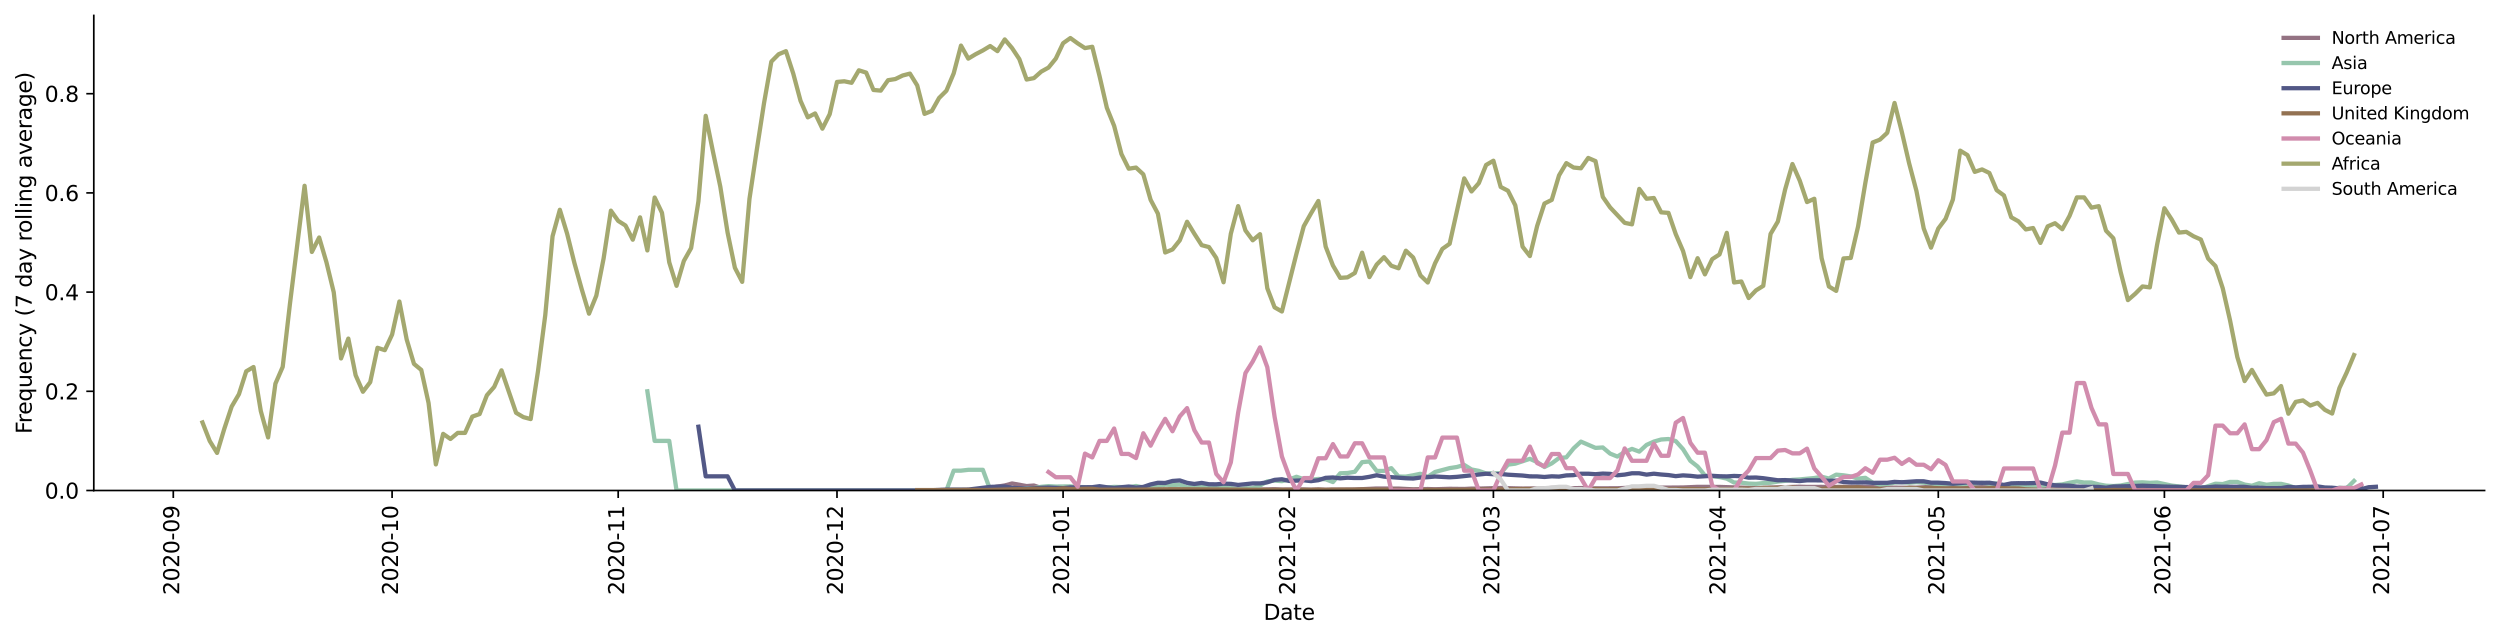 <?xml version="1.0" encoding="utf-8" standalone="no"?>
<!DOCTYPE svg PUBLIC "-//W3C//DTD SVG 1.1//EN"
  "http://www.w3.org/Graphics/SVG/1.1/DTD/svg11.dtd">
<svg height="298.621pt" version="1.1" viewBox="0 0 1166.981 298.621" width="1166.981pt" xmlns="http://www.w3.org/2000/svg" xmlns:xlink="http://www.w3.org/1999/xlink">
 <defs>
  <style type="text/css">*{stroke-linecap:butt;stroke-linejoin:round;}</style>
 </defs>
 <g id="figure_1">
  <g id="patch_1">
   <path d="M 0 298.621 
L 1166.981 298.621 
L 1166.981 0 
L 0 0 
z
" style="fill:#ffffff;"/>
  </g>
  <g id="axes_1">
   <g id="patch_2">
    <path d="M 43.781 228.96 
L 1159.781 228.96 
L 1159.781 7.2 
L 43.781 7.2 
z
" style="fill:#ffffff;"/>
   </g>
   <g id="matplotlib.axis_1">
    <g id="xtick_1">
     <g id="line2d_1">
      <defs>
       <path d="M 0 0 
L 0 3.5 
" id="m67d40abb5e" style="stroke:#000000;stroke-width:0.8;"/>
      </defs>
      <g>
       <use style="stroke:#000000;stroke-width:0.8;" x="80.89" xlink:href="#m67d40abb5e" y="228.96"/>
      </g>
     </g>
     <g id="text_1">
      <!-- 2020-09 -->
      <g transform="translate(83.65 277.743)rotate(-90)scale(0.1 -0.1)">
       <defs>
        <path d="M 1228 531 
L 3431 531 
L 3431 0 
L 469 0 
L 469 531 
Q 828 903 1448 1529 
Q 2069 2156 2228 2338 
Q 2531 2678 2651 2914 
Q 2772 3150 2772 3378 
Q 2772 3750 2511 3984 
Q 2250 4219 1831 4219 
Q 1534 4219 1204 4116 
Q 875 4013 500 3803 
L 500 4441 
Q 881 4594 1212 4672 
Q 1544 4750 1819 4750 
Q 2544 4750 2975 4387 
Q 3406 4025 3406 3419 
Q 3406 3131 3298 2873 
Q 3191 2616 2906 2266 
Q 2828 2175 2409 1742 
Q 1991 1309 1228 531 
z
" id="DejaVuSans-32" transform="scale(0.016)"/>
        <path d="M 2034 4250 
Q 1547 4250 1301 3770 
Q 1056 3291 1056 2328 
Q 1056 1369 1301 889 
Q 1547 409 2034 409 
Q 2525 409 2770 889 
Q 3016 1369 3016 2328 
Q 3016 3291 2770 3770 
Q 2525 4250 2034 4250 
z
M 2034 4750 
Q 2819 4750 3233 4129 
Q 3647 3509 3647 2328 
Q 3647 1150 3233 529 
Q 2819 -91 2034 -91 
Q 1250 -91 836 529 
Q 422 1150 422 2328 
Q 422 3509 836 4129 
Q 1250 4750 2034 4750 
z
" id="DejaVuSans-30" transform="scale(0.016)"/>
        <path d="M 313 2009 
L 1997 2009 
L 1997 1497 
L 313 1497 
L 313 2009 
z
" id="DejaVuSans-2d" transform="scale(0.016)"/>
        <path d="M 703 97 
L 703 672 
Q 941 559 1184 500 
Q 1428 441 1663 441 
Q 2288 441 2617 861 
Q 2947 1281 2994 2138 
Q 2813 1869 2534 1725 
Q 2256 1581 1919 1581 
Q 1219 1581 811 2004 
Q 403 2428 403 3163 
Q 403 3881 828 4315 
Q 1253 4750 1959 4750 
Q 2769 4750 3195 4129 
Q 3622 3509 3622 2328 
Q 3622 1225 3098 567 
Q 2575 -91 1691 -91 
Q 1453 -91 1209 -44 
Q 966 3 703 97 
z
M 1959 2075 
Q 2384 2075 2632 2365 
Q 2881 2656 2881 3163 
Q 2881 3666 2632 3958 
Q 2384 4250 1959 4250 
Q 1534 4250 1286 3958 
Q 1038 3666 1038 3163 
Q 1038 2656 1286 2365 
Q 1534 2075 1959 2075 
z
" id="DejaVuSans-39" transform="scale(0.016)"/>
       </defs>
       <use xlink:href="#DejaVuSans-32"/>
       <use x="63.623" xlink:href="#DejaVuSans-30"/>
       <use x="127.246" xlink:href="#DejaVuSans-32"/>
       <use x="190.869" xlink:href="#DejaVuSans-30"/>
       <use x="254.492" xlink:href="#DejaVuSans-2d"/>
       <use x="290.576" xlink:href="#DejaVuSans-30"/>
       <use x="354.199" xlink:href="#DejaVuSans-39"/>
      </g>
     </g>
    </g>
    <g id="xtick_2">
     <g id="line2d_2">
      <g>
       <use style="stroke:#000000;stroke-width:0.8;" x="183.026" xlink:href="#m67d40abb5e" y="228.96"/>
      </g>
     </g>
     <g id="text_2">
      <!-- 2020-10 -->
      <g transform="translate(185.785 277.743)rotate(-90)scale(0.1 -0.1)">
       <defs>
        <path d="M 794 531 
L 1825 531 
L 1825 4091 
L 703 3866 
L 703 4441 
L 1819 4666 
L 2450 4666 
L 2450 531 
L 3481 531 
L 3481 0 
L 794 0 
L 794 531 
z
" id="DejaVuSans-31" transform="scale(0.016)"/>
       </defs>
       <use xlink:href="#DejaVuSans-32"/>
       <use x="63.623" xlink:href="#DejaVuSans-30"/>
       <use x="127.246" xlink:href="#DejaVuSans-32"/>
       <use x="190.869" xlink:href="#DejaVuSans-30"/>
       <use x="254.492" xlink:href="#DejaVuSans-2d"/>
       <use x="290.576" xlink:href="#DejaVuSans-31"/>
       <use x="354.199" xlink:href="#DejaVuSans-30"/>
      </g>
     </g>
    </g>
    <g id="xtick_3">
     <g id="line2d_3">
      <g>
       <use style="stroke:#000000;stroke-width:0.8;" x="288.566" xlink:href="#m67d40abb5e" y="228.96"/>
      </g>
     </g>
     <g id="text_3">
      <!-- 2020-11 -->
      <g transform="translate(291.325 277.743)rotate(-90)scale(0.1 -0.1)">
       <use xlink:href="#DejaVuSans-32"/>
       <use x="63.623" xlink:href="#DejaVuSans-30"/>
       <use x="127.246" xlink:href="#DejaVuSans-32"/>
       <use x="190.869" xlink:href="#DejaVuSans-30"/>
       <use x="254.492" xlink:href="#DejaVuSans-2d"/>
       <use x="290.576" xlink:href="#DejaVuSans-31"/>
       <use x="354.199" xlink:href="#DejaVuSans-31"/>
      </g>
     </g>
    </g>
    <g id="xtick_4">
     <g id="line2d_4">
      <g>
       <use style="stroke:#000000;stroke-width:0.8;" x="390.701" xlink:href="#m67d40abb5e" y="228.96"/>
      </g>
     </g>
     <g id="text_4">
      <!-- 2020-12 -->
      <g transform="translate(393.461 277.743)rotate(-90)scale(0.1 -0.1)">
       <use xlink:href="#DejaVuSans-32"/>
       <use x="63.623" xlink:href="#DejaVuSans-30"/>
       <use x="127.246" xlink:href="#DejaVuSans-32"/>
       <use x="190.869" xlink:href="#DejaVuSans-30"/>
       <use x="254.492" xlink:href="#DejaVuSans-2d"/>
       <use x="290.576" xlink:href="#DejaVuSans-31"/>
       <use x="354.199" xlink:href="#DejaVuSans-32"/>
      </g>
     </g>
    </g>
    <g id="xtick_5">
     <g id="line2d_5">
      <g>
       <use style="stroke:#000000;stroke-width:0.8;" x="496.241" xlink:href="#m67d40abb5e" y="228.96"/>
      </g>
     </g>
     <g id="text_5">
      <!-- 2021-01 -->
      <g transform="translate(499.001 277.743)rotate(-90)scale(0.1 -0.1)">
       <use xlink:href="#DejaVuSans-32"/>
       <use x="63.623" xlink:href="#DejaVuSans-30"/>
       <use x="127.246" xlink:href="#DejaVuSans-32"/>
       <use x="190.869" xlink:href="#DejaVuSans-31"/>
       <use x="254.492" xlink:href="#DejaVuSans-2d"/>
       <use x="290.576" xlink:href="#DejaVuSans-30"/>
       <use x="354.199" xlink:href="#DejaVuSans-31"/>
      </g>
     </g>
    </g>
    <g id="xtick_6">
     <g id="line2d_6">
      <g>
       <use style="stroke:#000000;stroke-width:0.8;" x="601.781" xlink:href="#m67d40abb5e" y="228.96"/>
      </g>
     </g>
     <g id="text_6">
      <!-- 2021-02 -->
      <g transform="translate(604.541 277.743)rotate(-90)scale(0.1 -0.1)">
       <use xlink:href="#DejaVuSans-32"/>
       <use x="63.623" xlink:href="#DejaVuSans-30"/>
       <use x="127.246" xlink:href="#DejaVuSans-32"/>
       <use x="190.869" xlink:href="#DejaVuSans-31"/>
       <use x="254.492" xlink:href="#DejaVuSans-2d"/>
       <use x="290.576" xlink:href="#DejaVuSans-30"/>
       <use x="354.199" xlink:href="#DejaVuSans-32"/>
      </g>
     </g>
    </g>
    <g id="xtick_7">
     <g id="line2d_7">
      <g>
       <use style="stroke:#000000;stroke-width:0.8;" x="697.108" xlink:href="#m67d40abb5e" y="228.96"/>
      </g>
     </g>
     <g id="text_7">
      <!-- 2021-03 -->
      <g transform="translate(699.867 277.743)rotate(-90)scale(0.1 -0.1)">
       <defs>
        <path d="M 2597 2516 
Q 3050 2419 3304 2112 
Q 3559 1806 3559 1356 
Q 3559 666 3084 287 
Q 2609 -91 1734 -91 
Q 1441 -91 1130 -33 
Q 819 25 488 141 
L 488 750 
Q 750 597 1062 519 
Q 1375 441 1716 441 
Q 2309 441 2620 675 
Q 2931 909 2931 1356 
Q 2931 1769 2642 2001 
Q 2353 2234 1838 2234 
L 1294 2234 
L 1294 2753 
L 1863 2753 
Q 2328 2753 2575 2939 
Q 2822 3125 2822 3475 
Q 2822 3834 2567 4026 
Q 2313 4219 1838 4219 
Q 1578 4219 1281 4162 
Q 984 4106 628 3988 
L 628 4550 
Q 988 4650 1302 4700 
Q 1616 4750 1894 4750 
Q 2613 4750 3031 4423 
Q 3450 4097 3450 3541 
Q 3450 3153 3228 2886 
Q 3006 2619 2597 2516 
z
" id="DejaVuSans-33" transform="scale(0.016)"/>
       </defs>
       <use xlink:href="#DejaVuSans-32"/>
       <use x="63.623" xlink:href="#DejaVuSans-30"/>
       <use x="127.246" xlink:href="#DejaVuSans-32"/>
       <use x="190.869" xlink:href="#DejaVuSans-31"/>
       <use x="254.492" xlink:href="#DejaVuSans-2d"/>
       <use x="290.576" xlink:href="#DejaVuSans-30"/>
       <use x="354.199" xlink:href="#DejaVuSans-33"/>
      </g>
     </g>
    </g>
    <g id="xtick_8">
     <g id="line2d_8">
      <g>
       <use style="stroke:#000000;stroke-width:0.8;" x="802.648" xlink:href="#m67d40abb5e" y="228.96"/>
      </g>
     </g>
     <g id="text_8">
      <!-- 2021-04 -->
      <g transform="translate(805.407 277.743)rotate(-90)scale(0.1 -0.1)">
       <defs>
        <path d="M 2419 4116 
L 825 1625 
L 2419 1625 
L 2419 4116 
z
M 2253 4666 
L 3047 4666 
L 3047 1625 
L 3713 1625 
L 3713 1100 
L 3047 1100 
L 3047 0 
L 2419 0 
L 2419 1100 
L 313 1100 
L 313 1709 
L 2253 4666 
z
" id="DejaVuSans-34" transform="scale(0.016)"/>
       </defs>
       <use xlink:href="#DejaVuSans-32"/>
       <use x="63.623" xlink:href="#DejaVuSans-30"/>
       <use x="127.246" xlink:href="#DejaVuSans-32"/>
       <use x="190.869" xlink:href="#DejaVuSans-31"/>
       <use x="254.492" xlink:href="#DejaVuSans-2d"/>
       <use x="290.576" xlink:href="#DejaVuSans-30"/>
       <use x="354.199" xlink:href="#DejaVuSans-34"/>
      </g>
     </g>
    </g>
    <g id="xtick_9">
     <g id="line2d_9">
      <g>
       <use style="stroke:#000000;stroke-width:0.8;" x="904.783" xlink:href="#m67d40abb5e" y="228.96"/>
      </g>
     </g>
     <g id="text_9">
      <!-- 2021-05 -->
      <g transform="translate(907.542 277.743)rotate(-90)scale(0.1 -0.1)">
       <defs>
        <path d="M 691 4666 
L 3169 4666 
L 3169 4134 
L 1269 4134 
L 1269 2991 
Q 1406 3038 1543 3061 
Q 1681 3084 1819 3084 
Q 2600 3084 3056 2656 
Q 3513 2228 3513 1497 
Q 3513 744 3044 326 
Q 2575 -91 1722 -91 
Q 1428 -91 1123 -41 
Q 819 9 494 109 
L 494 744 
Q 775 591 1075 516 
Q 1375 441 1709 441 
Q 2250 441 2565 725 
Q 2881 1009 2881 1497 
Q 2881 1984 2565 2268 
Q 2250 2553 1709 2553 
Q 1456 2553 1204 2497 
Q 953 2441 691 2322 
L 691 4666 
z
" id="DejaVuSans-35" transform="scale(0.016)"/>
       </defs>
       <use xlink:href="#DejaVuSans-32"/>
       <use x="63.623" xlink:href="#DejaVuSans-30"/>
       <use x="127.246" xlink:href="#DejaVuSans-32"/>
       <use x="190.869" xlink:href="#DejaVuSans-31"/>
       <use x="254.492" xlink:href="#DejaVuSans-2d"/>
       <use x="290.576" xlink:href="#DejaVuSans-30"/>
       <use x="354.199" xlink:href="#DejaVuSans-35"/>
      </g>
     </g>
    </g>
    <g id="xtick_10">
     <g id="line2d_10">
      <g>
       <use style="stroke:#000000;stroke-width:0.8;" x="1010.323" xlink:href="#m67d40abb5e" y="228.96"/>
      </g>
     </g>
     <g id="text_10">
      <!-- 2021-06 -->
      <g transform="translate(1013.082 277.743)rotate(-90)scale(0.1 -0.1)">
       <defs>
        <path d="M 2113 2584 
Q 1688 2584 1439 2293 
Q 1191 2003 1191 1497 
Q 1191 994 1439 701 
Q 1688 409 2113 409 
Q 2538 409 2786 701 
Q 3034 994 3034 1497 
Q 3034 2003 2786 2293 
Q 2538 2584 2113 2584 
z
M 3366 4563 
L 3366 3988 
Q 3128 4100 2886 4159 
Q 2644 4219 2406 4219 
Q 1781 4219 1451 3797 
Q 1122 3375 1075 2522 
Q 1259 2794 1537 2939 
Q 1816 3084 2150 3084 
Q 2853 3084 3261 2657 
Q 3669 2231 3669 1497 
Q 3669 778 3244 343 
Q 2819 -91 2113 -91 
Q 1303 -91 875 529 
Q 447 1150 447 2328 
Q 447 3434 972 4092 
Q 1497 4750 2381 4750 
Q 2619 4750 2861 4703 
Q 3103 4656 3366 4563 
z
" id="DejaVuSans-36" transform="scale(0.016)"/>
       </defs>
       <use xlink:href="#DejaVuSans-32"/>
       <use x="63.623" xlink:href="#DejaVuSans-30"/>
       <use x="127.246" xlink:href="#DejaVuSans-32"/>
       <use x="190.869" xlink:href="#DejaVuSans-31"/>
       <use x="254.492" xlink:href="#DejaVuSans-2d"/>
       <use x="290.576" xlink:href="#DejaVuSans-30"/>
       <use x="354.199" xlink:href="#DejaVuSans-36"/>
      </g>
     </g>
    </g>
    <g id="xtick_11">
     <g id="line2d_11">
      <g>
       <use style="stroke:#000000;stroke-width:0.8;" x="1112.458" xlink:href="#m67d40abb5e" y="228.96"/>
      </g>
     </g>
     <g id="text_11">
      <!-- 2021-07 -->
      <g transform="translate(1115.218 277.743)rotate(-90)scale(0.1 -0.1)">
       <defs>
        <path d="M 525 4666 
L 3525 4666 
L 3525 4397 
L 1831 0 
L 1172 0 
L 2766 4134 
L 525 4134 
L 525 4666 
z
" id="DejaVuSans-37" transform="scale(0.016)"/>
       </defs>
       <use xlink:href="#DejaVuSans-32"/>
       <use x="63.623" xlink:href="#DejaVuSans-30"/>
       <use x="127.246" xlink:href="#DejaVuSans-32"/>
       <use x="190.869" xlink:href="#DejaVuSans-31"/>
       <use x="254.492" xlink:href="#DejaVuSans-2d"/>
       <use x="290.576" xlink:href="#DejaVuSans-30"/>
       <use x="354.199" xlink:href="#DejaVuSans-37"/>
      </g>
     </g>
    </g>
    <g id="text_12">
     <!-- Date -->
     <g transform="translate(589.83 289.341)scale(0.1 -0.1)">
      <defs>
       <path d="M 1259 4147 
L 1259 519 
L 2022 519 
Q 2988 519 3436 956 
Q 3884 1394 3884 2338 
Q 3884 3275 3436 3711 
Q 2988 4147 2022 4147 
L 1259 4147 
z
M 628 4666 
L 1925 4666 
Q 3281 4666 3915 4102 
Q 4550 3538 4550 2338 
Q 4550 1131 3912 565 
Q 3275 0 1925 0 
L 628 0 
L 628 4666 
z
" id="DejaVuSans-44" transform="scale(0.016)"/>
       <path d="M 2194 1759 
Q 1497 1759 1228 1600 
Q 959 1441 959 1056 
Q 959 750 1161 570 
Q 1363 391 1709 391 
Q 2188 391 2477 730 
Q 2766 1069 2766 1631 
L 2766 1759 
L 2194 1759 
z
M 3341 1997 
L 3341 0 
L 2766 0 
L 2766 531 
Q 2569 213 2275 61 
Q 1981 -91 1556 -91 
Q 1019 -91 701 211 
Q 384 513 384 1019 
Q 384 1609 779 1909 
Q 1175 2209 1959 2209 
L 2766 2209 
L 2766 2266 
Q 2766 2663 2505 2880 
Q 2244 3097 1772 3097 
Q 1472 3097 1187 3025 
Q 903 2953 641 2809 
L 641 3341 
Q 956 3463 1253 3523 
Q 1550 3584 1831 3584 
Q 2591 3584 2966 3190 
Q 3341 2797 3341 1997 
z
" id="DejaVuSans-61" transform="scale(0.016)"/>
       <path d="M 1172 4494 
L 1172 3500 
L 2356 3500 
L 2356 3053 
L 1172 3053 
L 1172 1153 
Q 1172 725 1289 603 
Q 1406 481 1766 481 
L 2356 481 
L 2356 0 
L 1766 0 
Q 1100 0 847 248 
Q 594 497 594 1153 
L 594 3053 
L 172 3053 
L 172 3500 
L 594 3500 
L 594 4494 
L 1172 4494 
z
" id="DejaVuSans-74" transform="scale(0.016)"/>
       <path d="M 3597 1894 
L 3597 1613 
L 953 1613 
Q 991 1019 1311 708 
Q 1631 397 2203 397 
Q 2534 397 2845 478 
Q 3156 559 3463 722 
L 3463 178 
Q 3153 47 2828 -22 
Q 2503 -91 2169 -91 
Q 1331 -91 842 396 
Q 353 884 353 1716 
Q 353 2575 817 3079 
Q 1281 3584 2069 3584 
Q 2775 3584 3186 3129 
Q 3597 2675 3597 1894 
z
M 3022 2063 
Q 3016 2534 2758 2815 
Q 2500 3097 2075 3097 
Q 1594 3097 1305 2825 
Q 1016 2553 972 2059 
L 3022 2063 
z
" id="DejaVuSans-65" transform="scale(0.016)"/>
      </defs>
      <use xlink:href="#DejaVuSans-44"/>
      <use x="77.002" xlink:href="#DejaVuSans-61"/>
      <use x="138.281" xlink:href="#DejaVuSans-74"/>
      <use x="177.49" xlink:href="#DejaVuSans-65"/>
     </g>
    </g>
   </g>
   <g id="matplotlib.axis_2">
    <g id="ytick_1">
     <g id="line2d_12">
      <defs>
       <path d="M 0 0 
L -3.5 0 
" id="m4c8df9daf9" style="stroke:#000000;stroke-width:0.8;"/>
      </defs>
      <g>
       <use style="stroke:#000000;stroke-width:0.8;" x="43.781" xlink:href="#m4c8df9daf9" y="228.96"/>
      </g>
     </g>
     <g id="text_13">
      <!-- 0.0 -->
      <g transform="translate(20.878 232.759)scale(0.1 -0.1)">
       <defs>
        <path d="M 684 794 
L 1344 794 
L 1344 0 
L 684 0 
L 684 794 
z
" id="DejaVuSans-2e" transform="scale(0.016)"/>
       </defs>
       <use xlink:href="#DejaVuSans-30"/>
       <use x="63.623" xlink:href="#DejaVuSans-2e"/>
       <use x="95.41" xlink:href="#DejaVuSans-30"/>
      </g>
     </g>
    </g>
    <g id="ytick_2">
     <g id="line2d_13">
      <g>
       <use style="stroke:#000000;stroke-width:0.8;" x="43.781" xlink:href="#m4c8df9daf9" y="182.654"/>
      </g>
     </g>
     <g id="text_14">
      <!-- 0.2 -->
      <g transform="translate(20.878 186.454)scale(0.1 -0.1)">
       <use xlink:href="#DejaVuSans-30"/>
       <use x="63.623" xlink:href="#DejaVuSans-2e"/>
       <use x="95.41" xlink:href="#DejaVuSans-32"/>
      </g>
     </g>
    </g>
    <g id="ytick_3">
     <g id="line2d_14">
      <g>
       <use style="stroke:#000000;stroke-width:0.8;" x="43.781" xlink:href="#m4c8df9daf9" y="136.349"/>
      </g>
     </g>
     <g id="text_15">
      <!-- 0.4 -->
      <g transform="translate(20.878 140.148)scale(0.1 -0.1)">
       <use xlink:href="#DejaVuSans-30"/>
       <use x="63.623" xlink:href="#DejaVuSans-2e"/>
       <use x="95.41" xlink:href="#DejaVuSans-34"/>
      </g>
     </g>
    </g>
    <g id="ytick_4">
     <g id="line2d_15">
      <g>
       <use style="stroke:#000000;stroke-width:0.8;" x="43.781" xlink:href="#m4c8df9daf9" y="90.043"/>
      </g>
     </g>
     <g id="text_16">
      <!-- 0.6 -->
      <g transform="translate(20.878 93.842)scale(0.1 -0.1)">
       <use xlink:href="#DejaVuSans-30"/>
       <use x="63.623" xlink:href="#DejaVuSans-2e"/>
       <use x="95.41" xlink:href="#DejaVuSans-36"/>
      </g>
     </g>
    </g>
    <g id="ytick_5">
     <g id="line2d_16">
      <g>
       <use style="stroke:#000000;stroke-width:0.8;" x="43.781" xlink:href="#m4c8df9daf9" y="43.737"/>
      </g>
     </g>
     <g id="text_17">
      <!-- 0.8 -->
      <g transform="translate(20.878 47.537)scale(0.1 -0.1)">
       <defs>
        <path d="M 2034 2216 
Q 1584 2216 1326 1975 
Q 1069 1734 1069 1313 
Q 1069 891 1326 650 
Q 1584 409 2034 409 
Q 2484 409 2743 651 
Q 3003 894 3003 1313 
Q 3003 1734 2745 1975 
Q 2488 2216 2034 2216 
z
M 1403 2484 
Q 997 2584 770 2862 
Q 544 3141 544 3541 
Q 544 4100 942 4425 
Q 1341 4750 2034 4750 
Q 2731 4750 3128 4425 
Q 3525 4100 3525 3541 
Q 3525 3141 3298 2862 
Q 3072 2584 2669 2484 
Q 3125 2378 3379 2068 
Q 3634 1759 3634 1313 
Q 3634 634 3220 271 
Q 2806 -91 2034 -91 
Q 1263 -91 848 271 
Q 434 634 434 1313 
Q 434 1759 690 2068 
Q 947 2378 1403 2484 
z
M 1172 3481 
Q 1172 3119 1398 2916 
Q 1625 2713 2034 2713 
Q 2441 2713 2670 2916 
Q 2900 3119 2900 3481 
Q 2900 3844 2670 4047 
Q 2441 4250 2034 4250 
Q 1625 4250 1398 4047 
Q 1172 3844 1172 3481 
z
" id="DejaVuSans-38" transform="scale(0.016)"/>
       </defs>
       <use xlink:href="#DejaVuSans-30"/>
       <use x="63.623" xlink:href="#DejaVuSans-2e"/>
       <use x="95.41" xlink:href="#DejaVuSans-38"/>
      </g>
     </g>
    </g>
    <g id="text_18">
     <!-- Frequency (7 day rolling average) -->
     <g transform="translate(14.798 202.529)rotate(-90)scale(0.1 -0.1)">
      <defs>
       <path d="M 628 4666 
L 3309 4666 
L 3309 4134 
L 1259 4134 
L 1259 2759 
L 3109 2759 
L 3109 2228 
L 1259 2228 
L 1259 0 
L 628 0 
L 628 4666 
z
" id="DejaVuSans-46" transform="scale(0.016)"/>
       <path d="M 2631 2963 
Q 2534 3019 2420 3045 
Q 2306 3072 2169 3072 
Q 1681 3072 1420 2755 
Q 1159 2438 1159 1844 
L 1159 0 
L 581 0 
L 581 3500 
L 1159 3500 
L 1159 2956 
Q 1341 3275 1631 3429 
Q 1922 3584 2338 3584 
Q 2397 3584 2469 3576 
Q 2541 3569 2628 3553 
L 2631 2963 
z
" id="DejaVuSans-72" transform="scale(0.016)"/>
       <path d="M 947 1747 
Q 947 1113 1208 752 
Q 1469 391 1925 391 
Q 2381 391 2643 752 
Q 2906 1113 2906 1747 
Q 2906 2381 2643 2742 
Q 2381 3103 1925 3103 
Q 1469 3103 1208 2742 
Q 947 2381 947 1747 
z
M 2906 525 
Q 2725 213 2448 61 
Q 2172 -91 1784 -91 
Q 1150 -91 751 415 
Q 353 922 353 1747 
Q 353 2572 751 3078 
Q 1150 3584 1784 3584 
Q 2172 3584 2448 3432 
Q 2725 3281 2906 2969 
L 2906 3500 
L 3481 3500 
L 3481 -1331 
L 2906 -1331 
L 2906 525 
z
" id="DejaVuSans-71" transform="scale(0.016)"/>
       <path d="M 544 1381 
L 544 3500 
L 1119 3500 
L 1119 1403 
Q 1119 906 1312 657 
Q 1506 409 1894 409 
Q 2359 409 2629 706 
Q 2900 1003 2900 1516 
L 2900 3500 
L 3475 3500 
L 3475 0 
L 2900 0 
L 2900 538 
Q 2691 219 2414 64 
Q 2138 -91 1772 -91 
Q 1169 -91 856 284 
Q 544 659 544 1381 
z
M 1991 3584 
L 1991 3584 
z
" id="DejaVuSans-75" transform="scale(0.016)"/>
       <path d="M 3513 2113 
L 3513 0 
L 2938 0 
L 2938 2094 
Q 2938 2591 2744 2837 
Q 2550 3084 2163 3084 
Q 1697 3084 1428 2787 
Q 1159 2491 1159 1978 
L 1159 0 
L 581 0 
L 581 3500 
L 1159 3500 
L 1159 2956 
Q 1366 3272 1645 3428 
Q 1925 3584 2291 3584 
Q 2894 3584 3203 3211 
Q 3513 2838 3513 2113 
z
" id="DejaVuSans-6e" transform="scale(0.016)"/>
       <path d="M 3122 3366 
L 3122 2828 
Q 2878 2963 2633 3030 
Q 2388 3097 2138 3097 
Q 1578 3097 1268 2742 
Q 959 2388 959 1747 
Q 959 1106 1268 751 
Q 1578 397 2138 397 
Q 2388 397 2633 464 
Q 2878 531 3122 666 
L 3122 134 
Q 2881 22 2623 -34 
Q 2366 -91 2075 -91 
Q 1284 -91 818 406 
Q 353 903 353 1747 
Q 353 2603 823 3093 
Q 1294 3584 2113 3584 
Q 2378 3584 2631 3529 
Q 2884 3475 3122 3366 
z
" id="DejaVuSans-63" transform="scale(0.016)"/>
       <path d="M 2059 -325 
Q 1816 -950 1584 -1140 
Q 1353 -1331 966 -1331 
L 506 -1331 
L 506 -850 
L 844 -850 
Q 1081 -850 1212 -737 
Q 1344 -625 1503 -206 
L 1606 56 
L 191 3500 
L 800 3500 
L 1894 763 
L 2988 3500 
L 3597 3500 
L 2059 -325 
z
" id="DejaVuSans-79" transform="scale(0.016)"/>
       <path id="DejaVuSans-20" transform="scale(0.016)"/>
       <path d="M 1984 4856 
Q 1566 4138 1362 3434 
Q 1159 2731 1159 2009 
Q 1159 1288 1364 580 
Q 1569 -128 1984 -844 
L 1484 -844 
Q 1016 -109 783 600 
Q 550 1309 550 2009 
Q 550 2706 781 3412 
Q 1013 4119 1484 4856 
L 1984 4856 
z
" id="DejaVuSans-28" transform="scale(0.016)"/>
       <path d="M 2906 2969 
L 2906 4863 
L 3481 4863 
L 3481 0 
L 2906 0 
L 2906 525 
Q 2725 213 2448 61 
Q 2172 -91 1784 -91 
Q 1150 -91 751 415 
Q 353 922 353 1747 
Q 353 2572 751 3078 
Q 1150 3584 1784 3584 
Q 2172 3584 2448 3432 
Q 2725 3281 2906 2969 
z
M 947 1747 
Q 947 1113 1208 752 
Q 1469 391 1925 391 
Q 2381 391 2643 752 
Q 2906 1113 2906 1747 
Q 2906 2381 2643 2742 
Q 2381 3103 1925 3103 
Q 1469 3103 1208 2742 
Q 947 2381 947 1747 
z
" id="DejaVuSans-64" transform="scale(0.016)"/>
       <path d="M 1959 3097 
Q 1497 3097 1228 2736 
Q 959 2375 959 1747 
Q 959 1119 1226 758 
Q 1494 397 1959 397 
Q 2419 397 2687 759 
Q 2956 1122 2956 1747 
Q 2956 2369 2687 2733 
Q 2419 3097 1959 3097 
z
M 1959 3584 
Q 2709 3584 3137 3096 
Q 3566 2609 3566 1747 
Q 3566 888 3137 398 
Q 2709 -91 1959 -91 
Q 1206 -91 779 398 
Q 353 888 353 1747 
Q 353 2609 779 3096 
Q 1206 3584 1959 3584 
z
" id="DejaVuSans-6f" transform="scale(0.016)"/>
       <path d="M 603 4863 
L 1178 4863 
L 1178 0 
L 603 0 
L 603 4863 
z
" id="DejaVuSans-6c" transform="scale(0.016)"/>
       <path d="M 603 3500 
L 1178 3500 
L 1178 0 
L 603 0 
L 603 3500 
z
M 603 4863 
L 1178 4863 
L 1178 4134 
L 603 4134 
L 603 4863 
z
" id="DejaVuSans-69" transform="scale(0.016)"/>
       <path d="M 2906 1791 
Q 2906 2416 2648 2759 
Q 2391 3103 1925 3103 
Q 1463 3103 1205 2759 
Q 947 2416 947 1791 
Q 947 1169 1205 825 
Q 1463 481 1925 481 
Q 2391 481 2648 825 
Q 2906 1169 2906 1791 
z
M 3481 434 
Q 3481 -459 3084 -895 
Q 2688 -1331 1869 -1331 
Q 1566 -1331 1297 -1286 
Q 1028 -1241 775 -1147 
L 775 -588 
Q 1028 -725 1275 -790 
Q 1522 -856 1778 -856 
Q 2344 -856 2625 -561 
Q 2906 -266 2906 331 
L 2906 616 
Q 2728 306 2450 153 
Q 2172 0 1784 0 
Q 1141 0 747 490 
Q 353 981 353 1791 
Q 353 2603 747 3093 
Q 1141 3584 1784 3584 
Q 2172 3584 2450 3431 
Q 2728 3278 2906 2969 
L 2906 3500 
L 3481 3500 
L 3481 434 
z
" id="DejaVuSans-67" transform="scale(0.016)"/>
       <path d="M 191 3500 
L 800 3500 
L 1894 563 
L 2988 3500 
L 3597 3500 
L 2284 0 
L 1503 0 
L 191 3500 
z
" id="DejaVuSans-76" transform="scale(0.016)"/>
       <path d="M 513 4856 
L 1013 4856 
Q 1481 4119 1714 3412 
Q 1947 2706 1947 2009 
Q 1947 1309 1714 600 
Q 1481 -109 1013 -844 
L 513 -844 
Q 928 -128 1133 580 
Q 1338 1288 1338 2009 
Q 1338 2731 1133 3434 
Q 928 4138 513 4856 
z
" id="DejaVuSans-29" transform="scale(0.016)"/>
      </defs>
      <use xlink:href="#DejaVuSans-46"/>
      <use x="50.27" xlink:href="#DejaVuSans-72"/>
      <use x="89.133" xlink:href="#DejaVuSans-65"/>
      <use x="150.656" xlink:href="#DejaVuSans-71"/>
      <use x="214.133" xlink:href="#DejaVuSans-75"/>
      <use x="277.512" xlink:href="#DejaVuSans-65"/>
      <use x="339.035" xlink:href="#DejaVuSans-6e"/>
      <use x="402.414" xlink:href="#DejaVuSans-63"/>
      <use x="457.395" xlink:href="#DejaVuSans-79"/>
      <use x="516.574" xlink:href="#DejaVuSans-20"/>
      <use x="548.361" xlink:href="#DejaVuSans-28"/>
      <use x="587.375" xlink:href="#DejaVuSans-37"/>
      <use x="650.998" xlink:href="#DejaVuSans-20"/>
      <use x="682.785" xlink:href="#DejaVuSans-64"/>
      <use x="746.262" xlink:href="#DejaVuSans-61"/>
      <use x="807.541" xlink:href="#DejaVuSans-79"/>
      <use x="866.721" xlink:href="#DejaVuSans-20"/>
      <use x="898.508" xlink:href="#DejaVuSans-72"/>
      <use x="937.371" xlink:href="#DejaVuSans-6f"/>
      <use x="998.553" xlink:href="#DejaVuSans-6c"/>
      <use x="1026.336" xlink:href="#DejaVuSans-6c"/>
      <use x="1054.119" xlink:href="#DejaVuSans-69"/>
      <use x="1081.902" xlink:href="#DejaVuSans-6e"/>
      <use x="1145.281" xlink:href="#DejaVuSans-67"/>
      <use x="1208.758" xlink:href="#DejaVuSans-20"/>
      <use x="1240.545" xlink:href="#DejaVuSans-61"/>
      <use x="1301.824" xlink:href="#DejaVuSans-76"/>
      <use x="1361.004" xlink:href="#DejaVuSans-65"/>
      <use x="1422.527" xlink:href="#DejaVuSans-72"/>
      <use x="1463.641" xlink:href="#DejaVuSans-61"/>
      <use x="1524.92" xlink:href="#DejaVuSans-67"/>
      <use x="1588.396" xlink:href="#DejaVuSans-65"/>
      <use x="1649.92" xlink:href="#DejaVuSans-29"/>
     </g>
    </g>
   </g>
   <g id="line2d_17">
    <path clip-path="url(#pd7688808b0)" d="M 465.601 227.14 
L 469.005 226.604 
L 472.41 225.678 
L 479.219 226.904 
L 482.623 226.643 
L 486.028 227.772 
L 489.432 228.698 
L 492.837 228.698 
L 496.241 228.586 
L 499.646 228.814 
L 509.859 228.756 
L 520.073 228.834 
L 526.882 228.691 
L 533.691 228.714 
L 540.5 228.681 
L 557.523 228.833 
L 571.141 228.687 
L 581.354 228.699 
L 594.972 228.376 
L 598.377 228.535 
L 608.59 228.489 
L 611.995 228.608 
L 615.399 228.515 
L 618.804 228.64 
L 632.422 228.522 
L 642.635 228.032 
L 652.849 228.075 
L 659.658 228.421 
L 666.467 228.274 
L 669.872 228.379 
L 676.681 228.174 
L 683.49 228.251 
L 686.894 228.076 
L 690.299 228.078 
L 700.512 227.773 
L 710.726 228.071 
L 720.939 227.964 
L 724.344 227.775 
L 727.748 227.764 
L 734.557 227.886 
L 737.962 227.817 
L 741.366 227.98 
L 754.984 227.921 
L 761.793 227.642 
L 765.198 227.624 
L 768.602 227.479 
L 775.412 227.634 
L 782.221 227.582 
L 785.625 227.55 
L 792.434 227.26 
L 802.648 227.299 
L 819.67 227.824 
L 840.097 227.2 
L 843.502 227.311 
L 850.311 227.281 
L 853.715 227.336 
L 863.929 227.205 
L 867.333 227.284 
L 870.738 227.223 
L 874.142 227.387 
L 877.547 227.35 
L 880.951 227.588 
L 887.761 227.688 
L 894.57 227.629 
L 901.379 227.265 
L 904.783 227.168 
L 921.806 227.406 
L 925.21 227.241 
L 945.637 227.87 
L 949.042 227.764 
L 952.446 227.465 
L 955.851 227.344 
L 966.064 227.361 
L 969.469 227.565 
L 972.873 227.58 
L 976.278 227.323 
L 979.682 227.548 
L 986.491 227.61 
L 989.896 227.755 
L 993.3 228.089 
L 1000.109 227.774 
L 1003.514 228.026 
L 1006.919 227.893 
L 1013.728 227.978 
L 1017.132 228.491 
L 1020.537 228.252 
L 1023.941 228.386 
L 1040.964 228.531 
L 1054.582 228.885 
L 1061.391 228.885 
L 1064.795 228.767 
L 1078.413 228.842 
L 1081.818 228.96 
L 1085.222 228.96 
L 1088.627 228.75 
L 1098.84 228.75 
L 1102.245 227.593 
L 1102.245 227.593 
" style="fill:none;stroke:#947383;stroke-linecap:square;stroke-width:2;"/>
   </g>
   <g id="line2d_18">
    <path clip-path="url(#pd7688808b0)" d="M 302.184 182.654 
L 305.588 205.807 
L 312.397 205.807 
L 315.802 228.96 
L 441.769 228.96 
L 445.174 219.699 
L 448.578 219.699 
L 451.983 219.31 
L 458.792 219.31 
L 462.196 228.571 
L 465.601 228.571 
L 469.005 228.96 
L 472.41 228.96 
L 475.814 228.366 
L 479.219 227.954 
L 482.623 227.834 
L 486.028 227.239 
L 489.432 226.922 
L 492.837 227.111 
L 499.646 227.028 
L 503.05 227.307 
L 506.455 227.398 
L 509.859 227.702 
L 513.264 228.167 
L 516.668 227.55 
L 520.073 227.28 
L 526.882 227.436 
L 530.286 226.86 
L 533.691 227.546 
L 537.095 226.809 
L 540.5 226.981 
L 543.904 226.259 
L 547.309 226.375 
L 550.714 226.262 
L 554.118 227.493 
L 557.523 227.123 
L 560.927 227.058 
L 564.332 227.413 
L 567.736 227.332 
L 571.141 227.424 
L 574.545 227.794 
L 577.95 228.383 
L 581.354 227.942 
L 584.759 227.885 
L 588.163 226.655 
L 591.568 224.732 
L 594.972 224.343 
L 598.377 224.593 
L 601.781 223.822 
L 605.186 222.553 
L 608.59 223.681 
L 611.995 223.933 
L 615.399 223.567 
L 618.804 223.729 
L 622.208 225.016 
L 625.613 220.924 
L 629.017 220.794 
L 632.422 220.223 
L 635.826 215.739 
L 639.231 215.412 
L 642.635 219.838 
L 646.04 219.827 
L 649.444 218.536 
L 652.849 222.455 
L 656.253 222.47 
L 659.658 221.866 
L 663.063 221.146 
L 666.467 222.584 
L 669.872 220.314 
L 676.681 218.51 
L 680.085 217.99 
L 683.49 217.035 
L 686.894 219.142 
L 690.299 219.804 
L 693.703 221.03 
L 697.108 220.873 
L 700.512 220.974 
L 703.917 216.879 
L 707.321 216.433 
L 714.13 214.185 
L 717.535 215.686 
L 720.939 217.996 
L 724.344 216.298 
L 727.748 213.791 
L 731.153 213.49 
L 734.557 209.281 
L 737.962 206.145 
L 744.771 209.073 
L 748.175 208.871 
L 751.58 211.736 
L 754.984 213.119 
L 758.389 211 
L 761.793 209.542 
L 765.198 210.806 
L 768.602 207.673 
L 772.007 206.136 
L 775.412 205.159 
L 778.816 204.935 
L 782.221 205.888 
L 785.625 209.668 
L 789.03 215.089 
L 792.434 217.765 
L 795.839 221.925 
L 802.648 222.682 
L 806.052 223.416 
L 809.457 225.237 
L 812.861 225.314 
L 816.266 225.725 
L 819.67 225.854 
L 823.075 225.5 
L 826.479 225.352 
L 829.884 224.788 
L 833.288 224.452 
L 836.693 223.986 
L 840.097 223.783 
L 846.906 223.142 
L 850.311 222.547 
L 853.715 223.366 
L 857.12 221.555 
L 860.524 221.87 
L 863.929 222.382 
L 867.333 223.41 
L 870.738 223.048 
L 874.142 225.3 
L 877.547 226.165 
L 880.951 225.929 
L 884.356 225.27 
L 887.761 225.016 
L 891.165 225.344 
L 894.57 225.06 
L 901.379 225.597 
L 904.783 226.121 
L 914.997 226.085 
L 925.21 225.422 
L 928.615 225.782 
L 932.019 225.724 
L 935.424 226.729 
L 938.828 227.166 
L 942.233 227.289 
L 945.637 226.79 
L 949.042 227.24 
L 952.446 226.92 
L 955.851 226.337 
L 959.255 226.4 
L 962.66 226.126 
L 966.064 225.329 
L 969.469 224.726 
L 972.873 225.231 
L 976.278 225.23 
L 979.682 226.119 
L 983.087 226.728 
L 986.491 226.887 
L 989.896 226.631 
L 996.705 225.25 
L 1000.109 225.142 
L 1003.514 225.382 
L 1006.919 225.225 
L 1013.728 226.666 
L 1020.537 227.468 
L 1023.941 227.643 
L 1027.346 228.057 
L 1034.155 225.794 
L 1037.559 225.963 
L 1040.964 224.959 
L 1044.368 224.959 
L 1047.773 226.199 
L 1051.177 226.741 
L 1054.582 225.569 
L 1057.986 226.275 
L 1061.391 225.862 
L 1064.795 225.862 
L 1068.2 226.633 
L 1071.604 227.806 
L 1075.009 228.547 
L 1078.413 228.698 
L 1081.818 228.434 
L 1088.627 228.434 
L 1092.031 227.635 
L 1095.436 227.897 
L 1098.84 224.506 
L 1098.84 224.506 
" style="fill:none;stroke:#96c6ad;stroke-linecap:square;stroke-width:2;"/>
   </g>
   <g id="line2d_19">
    <path clip-path="url(#pd7688808b0)" d="M 326.016 199.192 
L 329.42 222.345 
L 339.634 222.345 
L 343.038 228.96 
L 431.556 228.96 
L 441.769 228.556 
L 451.983 228.528 
L 462.196 227.282 
L 469.005 227.061 
L 472.41 227.722 
L 479.219 228.097 
L 486.028 227.702 
L 489.432 227.57 
L 496.241 227.879 
L 499.646 227.522 
L 509.859 227.415 
L 513.264 226.955 
L 516.668 227.454 
L 520.073 227.763 
L 526.882 227.103 
L 530.286 227.611 
L 533.691 227.293 
L 537.095 226.128 
L 540.5 225.356 
L 543.904 225.45 
L 547.309 224.509 
L 550.714 224.264 
L 554.118 225.39 
L 557.523 225.91 
L 560.927 225.422 
L 564.332 226.045 
L 567.736 226.084 
L 571.141 225.772 
L 574.545 225.868 
L 577.95 226.364 
L 584.759 225.656 
L 588.163 225.66 
L 591.568 225.137 
L 594.972 224.002 
L 598.377 223.714 
L 601.781 224.502 
L 608.59 224.199 
L 611.995 224.584 
L 615.399 224.151 
L 618.804 223.05 
L 622.208 222.879 
L 625.613 223.28 
L 629.017 222.985 
L 632.422 223.135 
L 635.826 223.125 
L 639.231 222.576 
L 642.635 221.846 
L 646.04 222.484 
L 656.253 223.244 
L 659.658 223.377 
L 663.063 222.91 
L 666.467 222.742 
L 669.872 222.435 
L 676.681 222.797 
L 680.085 222.592 
L 693.703 221.14 
L 697.108 221.366 
L 700.512 221.241 
L 703.917 221.583 
L 710.726 221.982 
L 714.13 222.36 
L 717.535 222.388 
L 720.939 222.645 
L 724.344 222.339 
L 727.748 222.472 
L 731.153 221.917 
L 734.557 221.786 
L 737.962 221.123 
L 741.366 221.127 
L 744.771 221.354 
L 748.175 221.07 
L 751.58 221.202 
L 754.984 221.852 
L 758.389 221.539 
L 761.793 220.915 
L 765.198 220.93 
L 768.602 221.552 
L 772.007 221.12 
L 775.412 221.498 
L 778.816 221.757 
L 782.221 222.261 
L 785.625 221.904 
L 789.03 222.114 
L 792.434 222.497 
L 799.243 222.108 
L 802.648 222.307 
L 806.052 222.383 
L 809.457 222.17 
L 812.861 222.3 
L 816.266 222.977 
L 819.67 222.905 
L 823.075 223.219 
L 829.884 224.178 
L 833.288 224.105 
L 840.097 224.554 
L 843.502 224.213 
L 850.311 224.236 
L 853.715 224.435 
L 857.12 224.366 
L 860.524 224.996 
L 863.929 225.191 
L 867.333 225.238 
L 870.738 225.17 
L 874.142 225.39 
L 880.951 225.37 
L 884.356 224.936 
L 887.761 225.124 
L 894.57 224.654 
L 897.974 224.667 
L 901.379 225.294 
L 904.783 225.318 
L 908.188 225.501 
L 911.592 225.809 
L 918.401 225.193 
L 925.21 225.387 
L 928.615 225.322 
L 932.019 225.899 
L 935.424 226.343 
L 938.828 225.632 
L 942.233 225.54 
L 945.637 225.577 
L 949.042 225.494 
L 952.446 225.254 
L 955.851 226.064 
L 959.255 226.527 
L 966.064 226.705 
L 969.469 227.141 
L 979.682 227.315 
L 983.087 227.65 
L 986.491 227.118 
L 993.3 226.969 
L 1000.109 226.713 
L 1010.323 227.132 
L 1027.346 227.516 
L 1030.75 227.447 
L 1034.155 227.123 
L 1037.559 227.221 
L 1040.964 227.177 
L 1047.773 227.257 
L 1051.177 227.678 
L 1054.582 227.607 
L 1057.986 227.861 
L 1064.795 227.84 
L 1068.2 227.284 
L 1071.604 227.495 
L 1075.009 227.278 
L 1078.413 227.239 
L 1081.818 227.05 
L 1085.222 227.561 
L 1088.627 227.66 
L 1092.031 227.988 
L 1095.436 227.768 
L 1098.84 228.34 
L 1102.245 228.348 
L 1105.649 227.433 
L 1109.054 227.228 
L 1109.054 227.228 
" style="fill:none;stroke:#525886;stroke-linecap:square;stroke-width:2;"/>
   </g>
   <g id="line2d_20">
    <path clip-path="url(#pd7688808b0)" d="M 428.151 228.766 
L 434.96 228.771 
L 451.983 228.668 
L 458.792 228.775 
L 475.814 228.332 
L 479.219 228.388 
L 482.623 228.144 
L 492.837 228.348 
L 496.241 228.003 
L 499.646 228.258 
L 503.05 228.315 
L 506.455 228.18 
L 509.859 228.183 
L 513.264 228.561 
L 530.286 228.569 
L 547.309 228.348 
L 591.568 228.656 
L 611.995 228.639 
L 615.399 228.548 
L 618.804 228.645 
L 622.208 228.529 
L 632.422 228.534 
L 635.826 228.448 
L 656.253 228.712 
L 680.085 228.644 
L 703.917 228.388 
L 710.726 228.266 
L 717.535 228.286 
L 720.939 228.565 
L 724.344 228.685 
L 734.557 228.614 
L 744.771 228.271 
L 748.175 228.37 
L 754.984 228.349 
L 761.793 228.257 
L 765.198 228.189 
L 772.007 228.253 
L 775.412 228.155 
L 778.816 228.287 
L 789.03 228.253 
L 795.839 228.405 
L 802.648 228.388 
L 806.052 228.354 
L 812.861 228.031 
L 819.67 228.09 
L 823.075 227.775 
L 829.884 227.709 
L 833.288 227.468 
L 836.693 227.528 
L 840.097 227.92 
L 846.906 228.052 
L 850.311 228.317 
L 853.715 227.703 
L 860.524 227.45 
L 863.929 227.635 
L 867.333 227.463 
L 870.738 227.929 
L 877.547 228.28 
L 880.951 228.115 
L 884.356 228.254 
L 887.761 228.187 
L 891.165 227.73 
L 894.57 227.885 
L 901.379 227.762 
L 908.188 228.007 
L 911.592 227.877 
L 914.997 228.019 
L 921.806 227.87 
L 925.21 228.133 
L 928.615 227.886 
L 932.019 227.815 
L 938.828 227.988 
L 942.233 228.008 
L 945.637 228.423 
L 955.851 228.74 
L 966.064 228.899 
L 983.087 228.832 
L 986.491 228.71 
L 1000.109 228.791 
L 1003.514 228.913 
L 1034.155 228.839 
L 1054.582 228.857 
L 1064.795 228.96 
L 1088.627 228.908 
L 1088.627 228.908 
" style="fill:none;stroke:#937252;stroke-linecap:square;stroke-width:2;"/>
   </g>
   <g id="line2d_21">
    <path clip-path="url(#pd7688808b0)" d="M 489.432 220.34 
L 492.837 222.769 
L 499.646 222.769 
L 503.05 227.179 
L 506.455 211.744 
L 509.859 213.525 
L 513.264 205.807 
L 516.668 205.807 
L 520.073 200.019 
L 523.477 211.892 
L 526.882 211.892 
L 530.286 213.822 
L 533.691 202.245 
L 537.095 208.033 
L 540.5 201.305 
L 543.904 195.517 
L 547.309 201.305 
L 550.714 194.359 
L 554.118 190.501 
L 557.523 200.791 
L 560.927 206.579 
L 564.332 206.579 
L 567.736 221.242 
L 571.141 225.101 
L 574.545 215.84 
L 577.95 192.687 
L 581.354 174.165 
L 584.759 168.763 
L 588.163 162.148 
L 591.568 171.409 
L 594.972 194.562 
L 598.377 213.084 
L 601.781 222.345 
L 605.186 228.96 
L 608.59 223.172 
L 611.995 223.172 
L 615.399 213.911 
L 618.804 213.911 
L 622.208 207.296 
L 625.613 213.084 
L 629.017 213.084 
L 632.422 206.91 
L 635.826 206.91 
L 639.231 213.525 
L 646.04 213.525 
L 649.444 228.96 
L 663.063 228.96 
L 666.467 213.525 
L 669.872 213.525 
L 673.276 204.264 
L 680.085 204.264 
L 683.49 219.699 
L 686.894 219.699 
L 690.299 228.96 
L 697.108 228.96 
L 700.512 221.242 
L 703.917 215.068 
L 710.726 215.068 
L 714.13 208.453 
L 717.535 216.171 
L 720.939 217.714 
L 724.344 211.926 
L 727.748 211.926 
L 731.153 218.541 
L 734.557 218.541 
L 737.962 223.172 
L 741.366 228.96 
L 744.771 223.172 
L 751.58 223.172 
L 754.984 219.61 
L 758.389 209.32 
L 761.793 215.108 
L 768.602 215.108 
L 772.007 207.093 
L 775.412 212.753 
L 778.816 212.753 
L 782.221 197.318 
L 785.625 195.113 
L 789.03 206.689 
L 792.434 211.32 
L 795.839 211.32 
L 799.243 226.755 
L 802.648 228.96 
L 809.457 228.96 
L 812.861 223.172 
L 816.266 219.61 
L 819.67 213.822 
L 826.479 213.822 
L 829.884 210.349 
L 833.288 210.052 
L 836.693 211.63 
L 840.097 211.63 
L 843.502 209.425 
L 846.906 218.687 
L 850.311 222.545 
L 853.715 226.755 
L 860.524 222.646 
L 863.929 222.646 
L 867.333 221.458 
L 870.738 218.564 
L 874.142 220.669 
L 877.547 214.588 
L 880.951 214.588 
L 884.356 213.671 
L 887.761 216.565 
L 891.165 214.36 
L 894.57 216.933 
L 897.974 216.933 
L 901.379 219.037 
L 904.783 214.828 
L 908.188 217.033 
L 911.592 224.75 
L 918.401 224.75 
L 921.806 228.96 
L 932.019 228.96 
L 935.424 218.67 
L 949.042 218.67 
L 952.446 228.96 
L 955.851 228.96 
L 959.255 217.384 
L 962.66 201.948 
L 966.064 201.948 
L 969.469 178.796 
L 972.873 178.796 
L 976.278 190.372 
L 979.682 198.09 
L 983.087 198.09 
L 986.491 221.242 
L 993.3 221.242 
L 996.705 228.96 
L 1020.537 228.96 
L 1023.941 225.398 
L 1027.346 225.398 
L 1030.75 221.836 
L 1034.155 198.683 
L 1037.559 198.683 
L 1040.964 202.245 
L 1044.368 202.245 
L 1047.773 198.09 
L 1051.177 209.666 
L 1054.582 209.666 
L 1057.986 205.456 
L 1061.391 197.037 
L 1064.795 195.494 
L 1068.2 207.07 
L 1071.604 207.07 
L 1075.009 211.28 
L 1078.413 219.699 
L 1081.818 228.96 
L 1088.627 228.96 
L 1092.031 227.802 
L 1098.84 227.802 
L 1102.245 226.149 
L 1102.245 226.149 
" style="fill:none;stroke:#d18cad;stroke-linecap:square;stroke-width:2;"/>
   </g>
   <g id="line2d_22">
    <path clip-path="url(#pd7688808b0)" d="M 94.509 197.189 
L 97.913 205.871 
L 101.318 211.414 
L 104.722 200.095 
L 108.127 189.805 
L 111.531 184.017 
L 114.936 173.331 
L 118.34 171.325 
L 121.745 191.906 
L 125.149 204.184 
L 128.554 179.101 
L 131.958 171.265 
L 135.363 141.681 
L 142.172 86.729 
L 145.576 117.599 
L 148.981 110.864 
L 152.385 122.441 
L 155.79 136.449 
L 159.194 167.319 
L 162.599 158.058 
L 166.003 175.144 
L 169.408 182.862 
L 172.812 178.387 
L 176.217 162.358 
L 179.621 163.448 
L 183.026 156.184 
L 186.43 140.749 
L 189.835 158.454 
L 193.239 169.852 
L 196.644 172.681 
L 200.048 188.116 
L 203.453 216.781 
L 206.858 202.534 
L 210.262 204.905 
L 213.667 202.077 
L 217.071 202.077 
L 220.476 194.459 
L 223.88 193.272 
L 227.285 184.506 
L 230.689 180.597 
L 234.094 172.88 
L 240.903 192.69 
L 244.307 194.711 
L 247.712 195.614 
L 251.116 173.369 
L 254.521 147.129 
L 257.925 110.298 
L 261.33 97.93 
L 264.734 109.107 
L 268.139 122.8 
L 271.543 135.008 
L 274.948 146.416 
L 278.352 138.02 
L 281.757 120.655 
L 285.161 98.337 
L 288.566 103.108 
L 291.97 105.269 
L 295.375 111.884 
L 298.779 101.465 
L 302.184 116.9 
L 305.588 92.204 
L 308.993 99.304 
L 312.397 122.457 
L 315.802 133.402 
L 319.207 121.826 
L 322.611 115.792 
L 326.016 93.99 
L 329.42 54.071 
L 332.825 70.909 
L 336.229 87.116 
L 339.634 108.585 
L 343.038 124.985 
L 346.443 131.564 
L 349.847 92.818 
L 353.252 70.041 
L 356.656 48.046 
L 360.061 28.752 
L 363.465 25.32 
L 366.87 23.888 
L 370.274 34.317 
L 373.679 47.051 
L 377.083 54.769 
L 380.488 52.953 
L 383.892 60.055 
L 387.297 53.302 
L 390.701 38.252 
L 394.106 37.944 
L 397.51 38.645 
L 400.915 32.824 
L 404.319 33.89 
L 407.724 41.994 
L 411.128 42.302 
L 414.533 37.445 
L 417.937 36.896 
L 421.342 35.251 
L 424.746 34.361 
L 428.151 39.873 
L 431.556 53.15 
L 434.96 51.784 
L 438.365 45.723 
L 441.769 42.349 
L 445.174 34.263 
L 448.578 21.284 
L 451.983 27.366 
L 455.387 25.324 
L 458.792 23.549 
L 462.196 21.491 
L 465.601 23.865 
L 469.005 18.405 
L 472.41 22.431 
L 475.814 27.581 
L 479.219 37.122 
L 482.623 36.463 
L 486.028 33.434 
L 489.432 31.545 
L 492.837 27.358 
L 496.241 20.177 
L 499.646 17.76 
L 503.05 20.23 
L 506.455 22.456 
L 509.859 21.832 
L 513.264 35.535 
L 516.668 50.321 
L 520.073 58.764 
L 523.477 71.894 
L 526.882 78.753 
L 530.286 78.22 
L 533.691 81.382 
L 537.095 93.27 
L 540.5 99.727 
L 543.904 117.864 
L 547.309 116.445 
L 550.714 112.178 
L 554.118 103.521 
L 557.523 109.127 
L 560.927 114.433 
L 564.332 115.335 
L 567.736 120.412 
L 571.141 131.753 
L 574.545 109.093 
L 577.95 96.223 
L 581.354 107.553 
L 584.759 112.158 
L 588.163 109.312 
L 591.568 134.557 
L 594.972 143.463 
L 598.377 145.4 
L 605.186 118.381 
L 608.59 105.604 
L 611.995 99.564 
L 615.399 93.811 
L 618.804 115.105 
L 622.208 123.933 
L 625.613 129.706 
L 629.017 129.465 
L 632.422 127.438 
L 635.826 117.969 
L 639.231 129.334 
L 642.635 123.491 
L 646.04 120.051 
L 649.444 124.048 
L 652.849 125.232 
L 656.253 117.023 
L 659.658 120.201 
L 663.063 128.58 
L 666.467 131.864 
L 669.872 122.91 
L 673.276 116.198 
L 676.681 113.792 
L 683.49 83.272 
L 686.894 89.365 
L 690.299 85.491 
L 693.703 77.002 
L 697.108 75.026 
L 700.512 87.261 
L 703.917 89.042 
L 707.321 95.852 
L 710.726 115.146 
L 714.13 119.527 
L 717.535 105.476 
L 720.939 95.013 
L 724.344 93.303 
L 727.748 81.869 
L 731.153 76.145 
L 734.557 78.21 
L 737.962 78.557 
L 741.366 73.729 
L 744.771 75.205 
L 748.175 91.91 
L 751.58 96.806 
L 758.389 104.024 
L 761.793 104.721 
L 765.198 88.177 
L 768.602 92.78 
L 772.007 92.426 
L 775.412 99.117 
L 778.816 99.374 
L 782.221 109.272 
L 785.625 117.164 
L 789.03 129.356 
L 792.434 120.535 
L 795.839 128.069 
L 799.243 120.977 
L 802.648 118.772 
L 806.052 108.706 
L 809.457 131.859 
L 812.861 131.399 
L 816.266 139.117 
L 819.67 135.555 
L 823.075 133.43 
L 826.479 109.213 
L 829.884 103.424 
L 833.288 88.443 
L 836.693 76.57 
L 840.097 84.287 
L 843.502 94.321 
L 846.906 92.778 
L 850.311 120.493 
L 853.715 133.723 
L 857.12 135.781 
L 860.524 120.638 
L 863.929 120.4 
L 867.333 105.737 
L 870.738 85.34 
L 874.142 66.519 
L 877.547 65.164 
L 880.951 61.984 
L 884.356 48.072 
L 887.761 61.594 
L 891.165 76.221 
L 894.57 89.106 
L 897.974 106.636 
L 901.379 115.594 
L 904.783 106.665 
L 908.188 102.143 
L 911.592 93.139 
L 914.997 70.323 
L 918.401 72.401 
L 921.806 80.228 
L 925.21 79.086 
L 928.615 80.742 
L 932.019 88.75 
L 935.424 91.24 
L 938.828 101.42 
L 942.233 103.341 
L 945.637 107.097 
L 949.042 106.443 
L 952.446 113.389 
L 955.851 105.671 
L 959.255 104.201 
L 962.66 106.998 
L 966.064 100.738 
L 969.469 92.155 
L 972.873 92.155 
L 976.278 96.932 
L 979.682 96.231 
L 983.087 107.699 
L 986.491 111.216 
L 989.896 126.959 
L 993.3 140.079 
L 996.705 137.129 
L 1000.109 133.711 
L 1003.514 134.148 
L 1006.919 114.229 
L 1010.323 97.206 
L 1013.728 102.43 
L 1017.132 108.566 
L 1020.537 108.231 
L 1023.941 110.301 
L 1027.346 111.808 
L 1030.75 120.705 
L 1034.155 124.167 
L 1037.559 134.569 
L 1040.964 149.536 
L 1044.368 166.665 
L 1047.773 177.876 
L 1051.177 172.688 
L 1054.582 178.651 
L 1057.986 184.192 
L 1061.391 183.607 
L 1064.795 180.211 
L 1068.2 193.111 
L 1071.604 187.606 
L 1075.009 186.907 
L 1078.413 189.296 
L 1081.818 188.061 
L 1085.222 191.303 
L 1088.627 193.036 
L 1092.031 181.119 
L 1095.436 173.843 
L 1098.84 165.739 
L 1098.84 165.739 
" style="fill:none;stroke:#a4a86f;stroke-linecap:square;stroke-width:2;"/>
   </g>
   <g id="line2d_23">
    <path clip-path="url(#pd7688808b0)" d="M 697.108 220.728 
L 700.512 223.815 
L 703.917 228.96 
L 707.321 228.96 
L 710.726 228.96 
L 714.13 228.96 
L 717.535 227.883 
L 720.939 227.883 
L 724.344 227.592 
L 727.748 227.236 
L 731.153 227.236 
L 734.557 228.313 
L 737.962 228.313 
L 741.366 228.604 
L 744.771 228.96 
L 748.175 228.96 
L 751.58 228.96 
L 754.984 228.96 
L 758.389 228.034 
L 761.793 227.005 
L 765.198 227.005 
L 768.602 226.764 
L 772.007 226.764 
L 775.412 227.69 
L 778.816 228.719 
L 782.221 228.719 
L 785.625 228.96 
L 789.03 228.96 
L 792.434 228.96 
L 795.839 228.96 
L 799.243 228.568 
L 802.648 228.568 
L 806.052 228.568 
L 809.457 228.568 
L 812.861 228.568 
L 816.266 228.687 
L 819.67 228.242 
L 823.075 228.242 
L 826.479 228.242 
L 829.884 228.242 
L 833.288 227.385 
L 836.693 227.831 
L 840.097 227.831 
L 843.502 227.831 
L 846.906 227.831 
L 850.311 228.96 
L 853.715 228.96 
L 857.12 228.96 
L 860.524 228.96 
L 863.929 228.96 
L 867.333 228.96 
L 870.738 228.96 
L 874.142 228.96 
L 877.547 228.96 
L 880.951 228.279 
L 884.356 228.279 
L 887.761 228.279 
L 891.165 228.279 
L 894.57 228.279 
L 897.974 228.96 
L 901.379 228.96 
L 904.783 228.96 
L 908.188 228.96 
L 911.592 228.96 
L 914.997 228.96 
L 918.401 228.96 
L 921.806 228.96 
L 925.21 228.96 
L 928.615 228.96 
L 932.019 228.96 
L 935.424 228.96 
L 938.828 228.96 
L 942.233 228.96 
L 945.637 228.96 
L 949.042 228.96 
L 952.446 228.96 
L 955.851 228.96 
L 959.255 228.96 
L 962.66 228.96 
L 966.064 228.96 
L 969.469 228.96 
L 972.873 228.96 
L 976.278 227.931 
" style="fill:none;stroke:#d3d3d3;stroke-linecap:square;stroke-width:2;"/>
   </g>
   <g id="patch_3">
    <path d="M 43.781 228.96 
L 43.781 7.2 
" style="fill:none;stroke:#000000;stroke-linecap:square;stroke-linejoin:miter;stroke-width:0.8;"/>
   </g>
   <g id="patch_4">
    <path d="M 43.781 228.96 
L 1159.781 228.96 
" style="fill:none;stroke:#000000;stroke-linecap:square;stroke-linejoin:miter;stroke-width:0.8;"/>
   </g>
   <g id="legend_1">
    <g id="line2d_24">
     <path d="M 1065.97 17.679 
L 1081.97 17.679 
" style="fill:none;stroke:#947383;stroke-linecap:square;stroke-width:2;"/>
    </g>
    <g id="line2d_25"/>
    <g id="text_19">
     <!-- North America -->
     <g transform="translate(1088.37 20.479)scale(0.08 -0.08)">
      <defs>
       <path d="M 628 4666 
L 1478 4666 
L 3547 763 
L 3547 4666 
L 4159 4666 
L 4159 0 
L 3309 0 
L 1241 3903 
L 1241 0 
L 628 0 
L 628 4666 
z
" id="DejaVuSans-4e" transform="scale(0.016)"/>
       <path d="M 3513 2113 
L 3513 0 
L 2938 0 
L 2938 2094 
Q 2938 2591 2744 2837 
Q 2550 3084 2163 3084 
Q 1697 3084 1428 2787 
Q 1159 2491 1159 1978 
L 1159 0 
L 581 0 
L 581 4863 
L 1159 4863 
L 1159 2956 
Q 1366 3272 1645 3428 
Q 1925 3584 2291 3584 
Q 2894 3584 3203 3211 
Q 3513 2838 3513 2113 
z
" id="DejaVuSans-68" transform="scale(0.016)"/>
       <path d="M 2188 4044 
L 1331 1722 
L 3047 1722 
L 2188 4044 
z
M 1831 4666 
L 2547 4666 
L 4325 0 
L 3669 0 
L 3244 1197 
L 1141 1197 
L 716 0 
L 50 0 
L 1831 4666 
z
" id="DejaVuSans-41" transform="scale(0.016)"/>
       <path d="M 3328 2828 
Q 3544 3216 3844 3400 
Q 4144 3584 4550 3584 
Q 5097 3584 5394 3201 
Q 5691 2819 5691 2113 
L 5691 0 
L 5113 0 
L 5113 2094 
Q 5113 2597 4934 2840 
Q 4756 3084 4391 3084 
Q 3944 3084 3684 2787 
Q 3425 2491 3425 1978 
L 3425 0 
L 2847 0 
L 2847 2094 
Q 2847 2600 2669 2842 
Q 2491 3084 2119 3084 
Q 1678 3084 1418 2786 
Q 1159 2488 1159 1978 
L 1159 0 
L 581 0 
L 581 3500 
L 1159 3500 
L 1159 2956 
Q 1356 3278 1631 3431 
Q 1906 3584 2284 3584 
Q 2666 3584 2933 3390 
Q 3200 3197 3328 2828 
z
" id="DejaVuSans-6d" transform="scale(0.016)"/>
      </defs>
      <use xlink:href="#DejaVuSans-4e"/>
      <use x="74.805" xlink:href="#DejaVuSans-6f"/>
      <use x="135.986" xlink:href="#DejaVuSans-72"/>
      <use x="177.1" xlink:href="#DejaVuSans-74"/>
      <use x="216.309" xlink:href="#DejaVuSans-68"/>
      <use x="279.688" xlink:href="#DejaVuSans-20"/>
      <use x="311.475" xlink:href="#DejaVuSans-41"/>
      <use x="379.883" xlink:href="#DejaVuSans-6d"/>
      <use x="477.295" xlink:href="#DejaVuSans-65"/>
      <use x="538.818" xlink:href="#DejaVuSans-72"/>
      <use x="579.932" xlink:href="#DejaVuSans-69"/>
      <use x="607.715" xlink:href="#DejaVuSans-63"/>
      <use x="662.695" xlink:href="#DejaVuSans-61"/>
     </g>
    </g>
    <g id="line2d_26">
     <path d="M 1065.97 29.421 
L 1081.97 29.421 
" style="fill:none;stroke:#96c6ad;stroke-linecap:square;stroke-width:2;"/>
    </g>
    <g id="line2d_27"/>
    <g id="text_20">
     <!-- Asia -->
     <g transform="translate(1088.37 32.221)scale(0.08 -0.08)">
      <defs>
       <path d="M 2834 3397 
L 2834 2853 
Q 2591 2978 2328 3040 
Q 2066 3103 1784 3103 
Q 1356 3103 1142 2972 
Q 928 2841 928 2578 
Q 928 2378 1081 2264 
Q 1234 2150 1697 2047 
L 1894 2003 
Q 2506 1872 2764 1633 
Q 3022 1394 3022 966 
Q 3022 478 2636 193 
Q 2250 -91 1575 -91 
Q 1294 -91 989 -36 
Q 684 19 347 128 
L 347 722 
Q 666 556 975 473 
Q 1284 391 1588 391 
Q 1994 391 2212 530 
Q 2431 669 2431 922 
Q 2431 1156 2273 1281 
Q 2116 1406 1581 1522 
L 1381 1569 
Q 847 1681 609 1914 
Q 372 2147 372 2553 
Q 372 3047 722 3315 
Q 1072 3584 1716 3584 
Q 2034 3584 2315 3537 
Q 2597 3491 2834 3397 
z
" id="DejaVuSans-73" transform="scale(0.016)"/>
      </defs>
      <use xlink:href="#DejaVuSans-41"/>
      <use x="68.408" xlink:href="#DejaVuSans-73"/>
      <use x="120.508" xlink:href="#DejaVuSans-69"/>
      <use x="148.291" xlink:href="#DejaVuSans-61"/>
     </g>
    </g>
    <g id="line2d_28">
     <path d="M 1065.97 41.164 
L 1081.97 41.164 
" style="fill:none;stroke:#525886;stroke-linecap:square;stroke-width:2;"/>
    </g>
    <g id="line2d_29"/>
    <g id="text_21">
     <!-- Europe -->
     <g transform="translate(1088.37 43.964)scale(0.08 -0.08)">
      <defs>
       <path d="M 628 4666 
L 3578 4666 
L 3578 4134 
L 1259 4134 
L 1259 2753 
L 3481 2753 
L 3481 2222 
L 1259 2222 
L 1259 531 
L 3634 531 
L 3634 0 
L 628 0 
L 628 4666 
z
" id="DejaVuSans-45" transform="scale(0.016)"/>
       <path d="M 1159 525 
L 1159 -1331 
L 581 -1331 
L 581 3500 
L 1159 3500 
L 1159 2969 
Q 1341 3281 1617 3432 
Q 1894 3584 2278 3584 
Q 2916 3584 3314 3078 
Q 3713 2572 3713 1747 
Q 3713 922 3314 415 
Q 2916 -91 2278 -91 
Q 1894 -91 1617 61 
Q 1341 213 1159 525 
z
M 3116 1747 
Q 3116 2381 2855 2742 
Q 2594 3103 2138 3103 
Q 1681 3103 1420 2742 
Q 1159 2381 1159 1747 
Q 1159 1113 1420 752 
Q 1681 391 2138 391 
Q 2594 391 2855 752 
Q 3116 1113 3116 1747 
z
" id="DejaVuSans-70" transform="scale(0.016)"/>
      </defs>
      <use xlink:href="#DejaVuSans-45"/>
      <use x="63.184" xlink:href="#DejaVuSans-75"/>
      <use x="126.562" xlink:href="#DejaVuSans-72"/>
      <use x="165.426" xlink:href="#DejaVuSans-6f"/>
      <use x="226.607" xlink:href="#DejaVuSans-70"/>
      <use x="290.084" xlink:href="#DejaVuSans-65"/>
     </g>
    </g>
    <g id="line2d_30">
     <path d="M 1065.97 52.906 
L 1081.97 52.906 
" style="fill:none;stroke:#937252;stroke-linecap:square;stroke-width:2;"/>
    </g>
    <g id="line2d_31"/>
    <g id="text_22">
     <!-- United Kingdom -->
     <g transform="translate(1088.37 55.706)scale(0.08 -0.08)">
      <defs>
       <path d="M 556 4666 
L 1191 4666 
L 1191 1831 
Q 1191 1081 1462 751 
Q 1734 422 2344 422 
Q 2950 422 3222 751 
Q 3494 1081 3494 1831 
L 3494 4666 
L 4128 4666 
L 4128 1753 
Q 4128 841 3676 375 
Q 3225 -91 2344 -91 
Q 1459 -91 1007 375 
Q 556 841 556 1753 
L 556 4666 
z
" id="DejaVuSans-55" transform="scale(0.016)"/>
       <path d="M 628 4666 
L 1259 4666 
L 1259 2694 
L 3353 4666 
L 4166 4666 
L 1850 2491 
L 4331 0 
L 3500 0 
L 1259 2247 
L 1259 0 
L 628 0 
L 628 4666 
z
" id="DejaVuSans-4b" transform="scale(0.016)"/>
      </defs>
      <use xlink:href="#DejaVuSans-55"/>
      <use x="73.193" xlink:href="#DejaVuSans-6e"/>
      <use x="136.572" xlink:href="#DejaVuSans-69"/>
      <use x="164.355" xlink:href="#DejaVuSans-74"/>
      <use x="203.564" xlink:href="#DejaVuSans-65"/>
      <use x="265.088" xlink:href="#DejaVuSans-64"/>
      <use x="328.564" xlink:href="#DejaVuSans-20"/>
      <use x="360.352" xlink:href="#DejaVuSans-4b"/>
      <use x="425.928" xlink:href="#DejaVuSans-69"/>
      <use x="453.711" xlink:href="#DejaVuSans-6e"/>
      <use x="517.09" xlink:href="#DejaVuSans-67"/>
      <use x="580.566" xlink:href="#DejaVuSans-64"/>
      <use x="644.043" xlink:href="#DejaVuSans-6f"/>
      <use x="705.225" xlink:href="#DejaVuSans-6d"/>
     </g>
    </g>
    <g id="line2d_32">
     <path d="M 1065.97 64.649 
L 1081.97 64.649 
" style="fill:none;stroke:#d18cad;stroke-linecap:square;stroke-width:2;"/>
    </g>
    <g id="line2d_33"/>
    <g id="text_23">
     <!-- Oceania -->
     <g transform="translate(1088.37 67.449)scale(0.08 -0.08)">
      <defs>
       <path d="M 2522 4238 
Q 1834 4238 1429 3725 
Q 1025 3213 1025 2328 
Q 1025 1447 1429 934 
Q 1834 422 2522 422 
Q 3209 422 3611 934 
Q 4013 1447 4013 2328 
Q 4013 3213 3611 3725 
Q 3209 4238 2522 4238 
z
M 2522 4750 
Q 3503 4750 4090 4092 
Q 4678 3434 4678 2328 
Q 4678 1225 4090 567 
Q 3503 -91 2522 -91 
Q 1538 -91 948 565 
Q 359 1222 359 2328 
Q 359 3434 948 4092 
Q 1538 4750 2522 4750 
z
" id="DejaVuSans-4f" transform="scale(0.016)"/>
      </defs>
      <use xlink:href="#DejaVuSans-4f"/>
      <use x="78.711" xlink:href="#DejaVuSans-63"/>
      <use x="133.691" xlink:href="#DejaVuSans-65"/>
      <use x="195.215" xlink:href="#DejaVuSans-61"/>
      <use x="256.494" xlink:href="#DejaVuSans-6e"/>
      <use x="319.873" xlink:href="#DejaVuSans-69"/>
      <use x="347.656" xlink:href="#DejaVuSans-61"/>
     </g>
    </g>
    <g id="line2d_34">
     <path d="M 1065.97 76.391 
L 1081.97 76.391 
" style="fill:none;stroke:#a4a86f;stroke-linecap:square;stroke-width:2;"/>
    </g>
    <g id="line2d_35"/>
    <g id="text_24">
     <!-- Africa -->
     <g transform="translate(1088.37 79.191)scale(0.08 -0.08)">
      <defs>
       <path d="M 2375 4863 
L 2375 4384 
L 1825 4384 
Q 1516 4384 1395 4259 
Q 1275 4134 1275 3809 
L 1275 3500 
L 2222 3500 
L 2222 3053 
L 1275 3053 
L 1275 0 
L 697 0 
L 697 3053 
L 147 3053 
L 147 3500 
L 697 3500 
L 697 3744 
Q 697 4328 969 4595 
Q 1241 4863 1831 4863 
L 2375 4863 
z
" id="DejaVuSans-66" transform="scale(0.016)"/>
      </defs>
      <use xlink:href="#DejaVuSans-41"/>
      <use x="64.783" xlink:href="#DejaVuSans-66"/>
      <use x="99.988" xlink:href="#DejaVuSans-72"/>
      <use x="141.102" xlink:href="#DejaVuSans-69"/>
      <use x="168.885" xlink:href="#DejaVuSans-63"/>
      <use x="223.865" xlink:href="#DejaVuSans-61"/>
     </g>
    </g>
    <g id="line2d_36">
     <path d="M 1065.97 88.134 
L 1081.97 88.134 
" style="fill:none;stroke:#d3d3d3;stroke-linecap:square;stroke-width:2;"/>
    </g>
    <g id="line2d_37"/>
    <g id="text_25">
     <!-- South America -->
     <g transform="translate(1088.37 90.934)scale(0.08 -0.08)">
      <defs>
       <path d="M 3425 4513 
L 3425 3897 
Q 3066 4069 2747 4153 
Q 2428 4238 2131 4238 
Q 1616 4238 1336 4038 
Q 1056 3838 1056 3469 
Q 1056 3159 1242 3001 
Q 1428 2844 1947 2747 
L 2328 2669 
Q 3034 2534 3370 2195 
Q 3706 1856 3706 1288 
Q 3706 609 3251 259 
Q 2797 -91 1919 -91 
Q 1588 -91 1214 -16 
Q 841 59 441 206 
L 441 856 
Q 825 641 1194 531 
Q 1563 422 1919 422 
Q 2459 422 2753 634 
Q 3047 847 3047 1241 
Q 3047 1584 2836 1778 
Q 2625 1972 2144 2069 
L 1759 2144 
Q 1053 2284 737 2584 
Q 422 2884 422 3419 
Q 422 4038 858 4394 
Q 1294 4750 2059 4750 
Q 2388 4750 2728 4690 
Q 3069 4631 3425 4513 
z
" id="DejaVuSans-53" transform="scale(0.016)"/>
      </defs>
      <use xlink:href="#DejaVuSans-53"/>
      <use x="63.477" xlink:href="#DejaVuSans-6f"/>
      <use x="124.658" xlink:href="#DejaVuSans-75"/>
      <use x="188.037" xlink:href="#DejaVuSans-74"/>
      <use x="227.246" xlink:href="#DejaVuSans-68"/>
      <use x="290.625" xlink:href="#DejaVuSans-20"/>
      <use x="322.412" xlink:href="#DejaVuSans-41"/>
      <use x="390.82" xlink:href="#DejaVuSans-6d"/>
      <use x="488.232" xlink:href="#DejaVuSans-65"/>
      <use x="549.756" xlink:href="#DejaVuSans-72"/>
      <use x="590.869" xlink:href="#DejaVuSans-69"/>
      <use x="618.652" xlink:href="#DejaVuSans-63"/>
      <use x="673.633" xlink:href="#DejaVuSans-61"/>
     </g>
    </g>
   </g>
  </g>
 </g>
 <defs>
  <clipPath id="pd7688808b0">
   <rect height="221.76" width="1116" x="43.781" y="7.2"/>
  </clipPath>
 </defs>
</svg>
